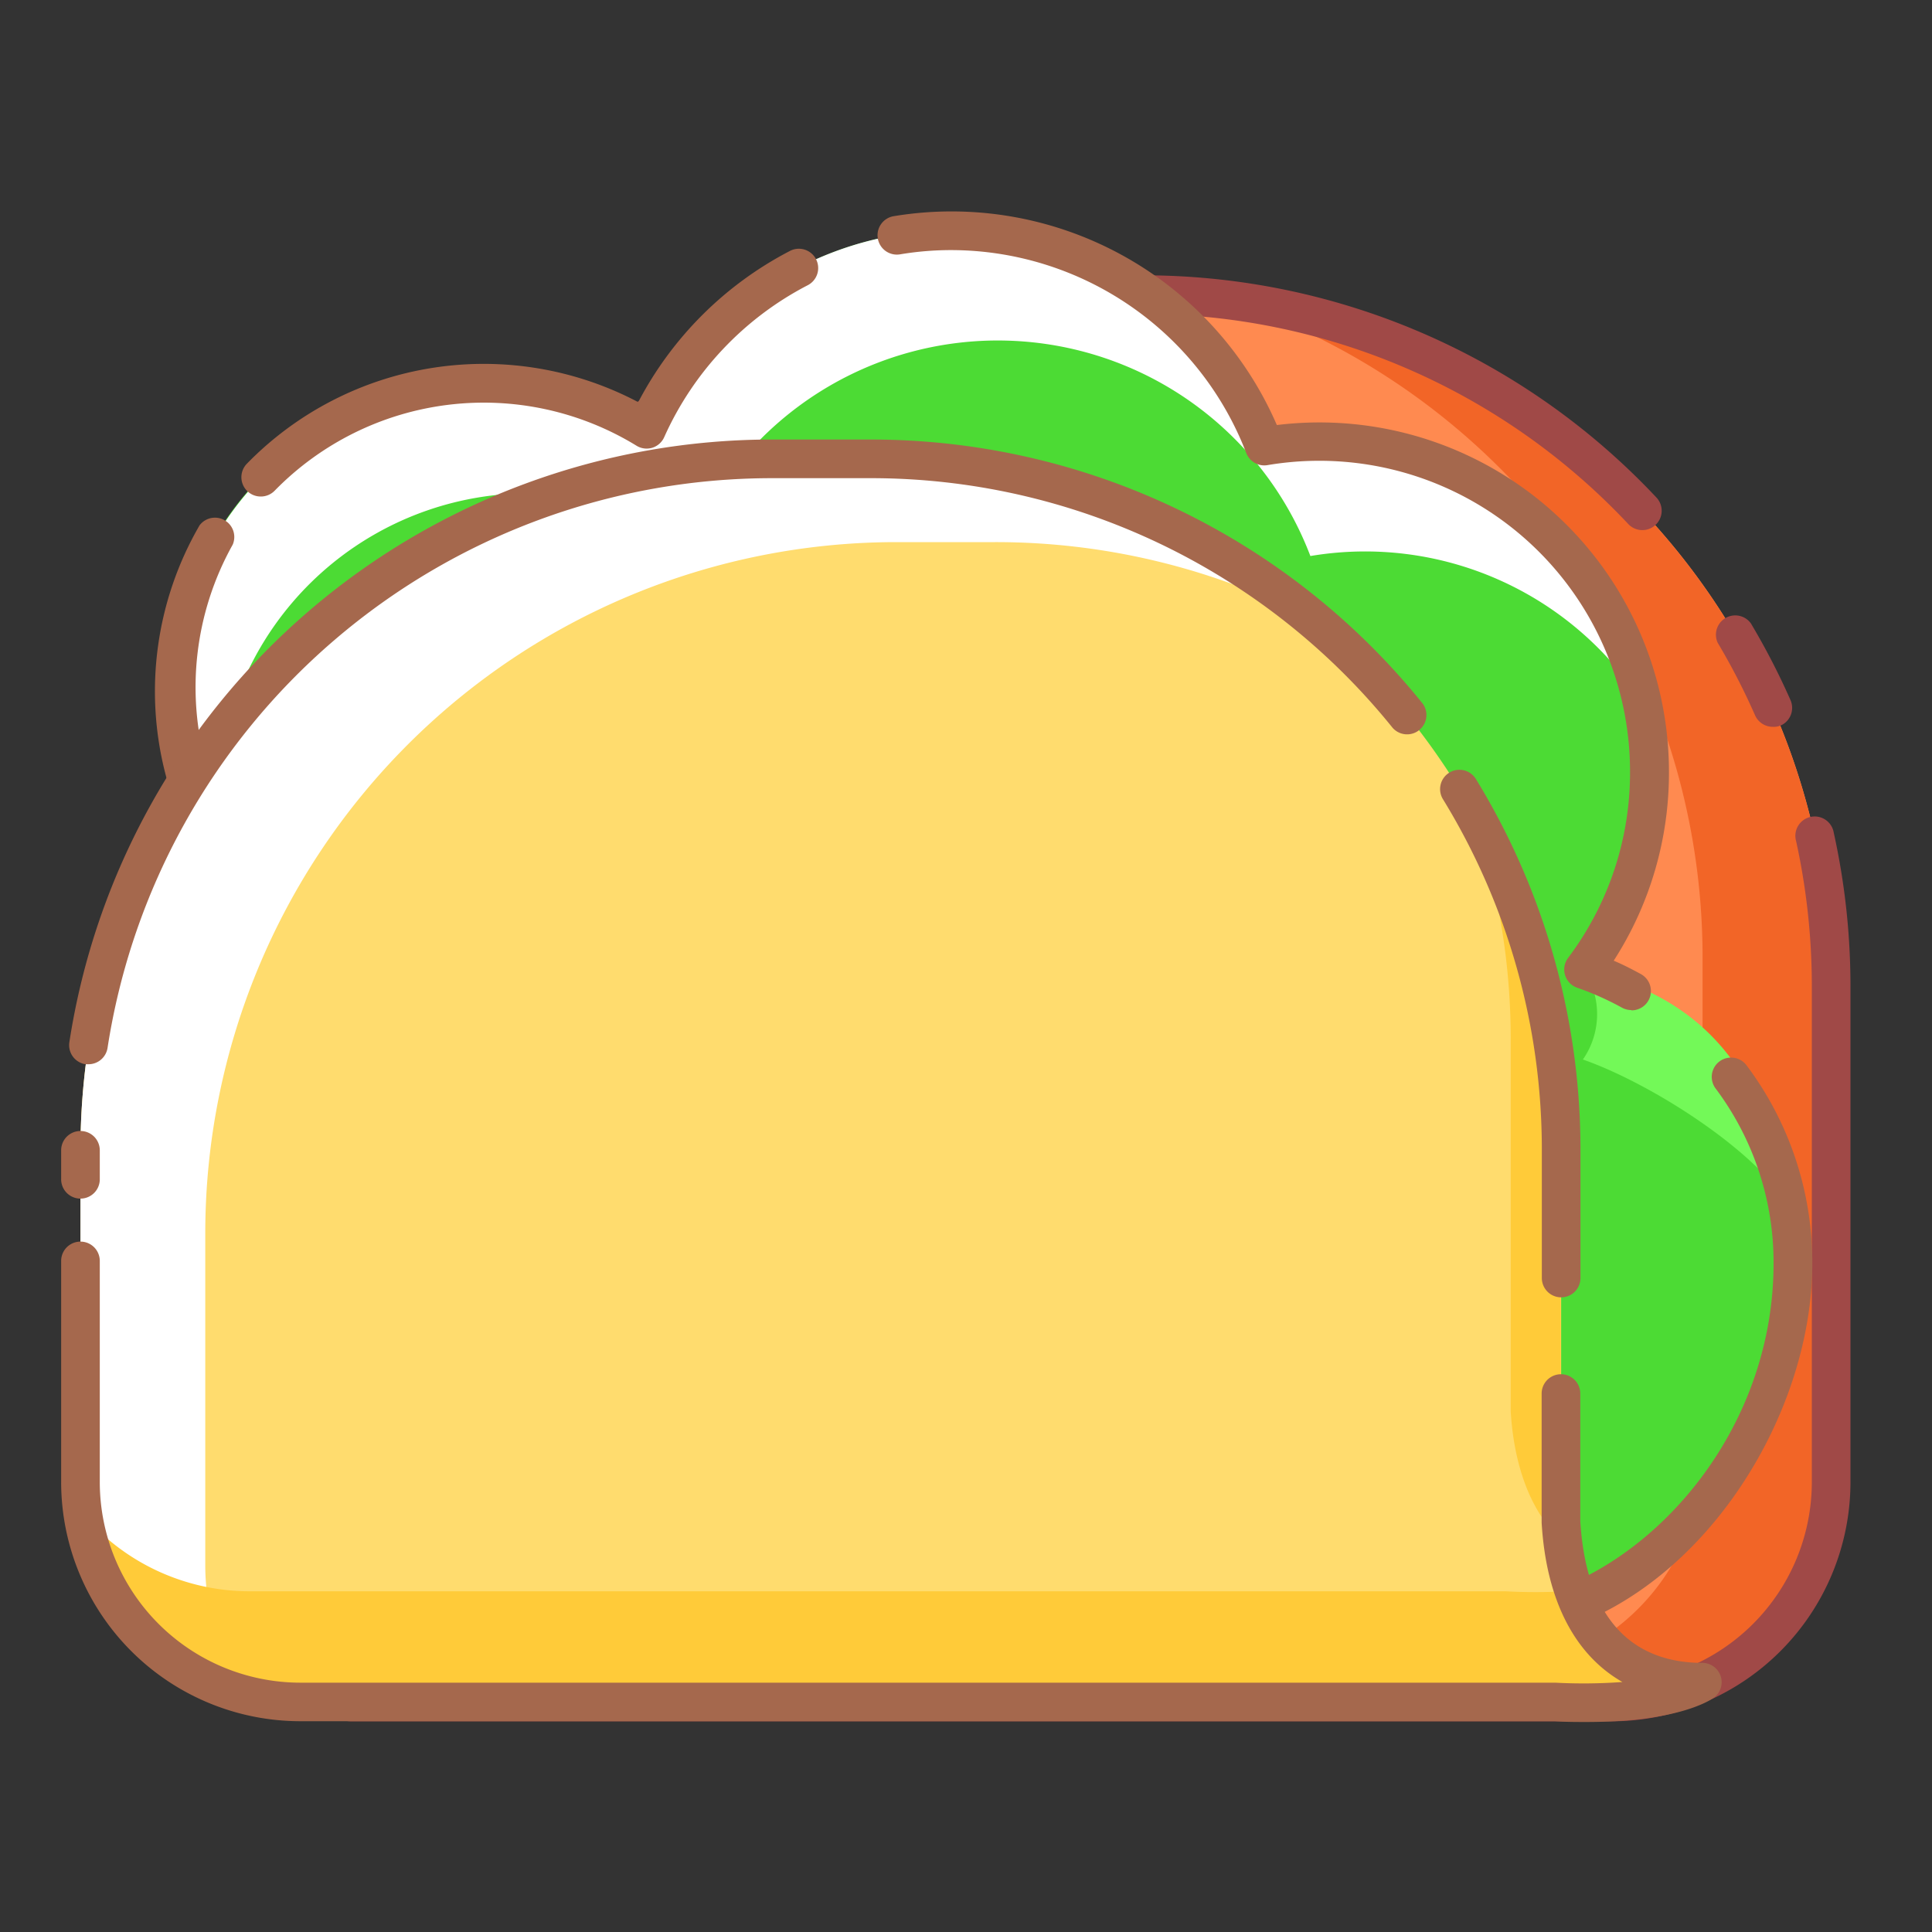 <?xml version="1.0" standalone="no"?><!DOCTYPE svg PUBLIC "-//W3C//DTD SVG 1.1//EN" "http://www.w3.org/Graphics/SVG/1.1/DTD/svg11.dtd"><svg t="1755432727717" class="icon" viewBox="0 0 1024 1024" version="1.1" xmlns="http://www.w3.org/2000/svg" p-id="2615" xmlns:xlink="http://www.w3.org/1999/xlink" width="200" height="200"><rect x="0" y="0" width="1024" height="1024" fill="#333333" stroke="none"/><path d="M854.221 902.093H185.754v-379.494a366.387 366.387 0 0 1 366.387-366.438H604.16a366.387 366.387 0 0 1 366.387 366.387v263.066a116.48 116.48 0 0 1-116.326 116.48z" fill="#FF8A50" p-id="2616"></path><path d="M650.24 159.13a366.541 366.541 0 0 1 252.16 348.16v263.014a116.531 116.531 0 0 1-116.48 116.48H185.754v15.36h668.314a116.531 116.531 0 0 0 116.48-116.48v-263.117A366.387 366.387 0 0 0 650.24 159.13z" fill="#F26527" p-id="2617"></path><path d="M854.067 912.333H185.754a10.24 10.24 0 0 1-10.24-10.24v-379.546a377.037 377.037 0 0 1 376.627-376.627H604.16a373.146 373.146 0 0 1 273.766 117.76 10.24 10.24 0 1 1-14.899 14.08A352.717 352.717 0 0 0 604.16 166.4h-52.019a356.608 356.608 0 0 0-356.147 356.147v369.306h658.074a106.394 106.394 0 0 0 106.24-106.24v-263.066a359.168 359.168 0 0 0-8.346-76.8 10.24 10.24 0 1 1 19.968-4.403 377.395 377.395 0 0 1 8.858 81.459v263.066a126.874 126.874 0 0 1-126.72 126.464z" fill="#A04947" p-id="2618"></path><path d="M939.622 385.229a10.24 10.24 0 0 1-9.421-6.144 354.15 354.15 0 0 0-19.814-38.451 10.24 10.24 0 0 1 17.613-10.24 376.474 376.474 0 0 1 20.992 40.653 10.24 10.24 0 0 1-5.12 13.466 9.728 9.728 0 0 1-4.25 0.717z" fill="#A04947" p-id="2619"></path><path d="M839.68 513.843a175.053 175.053 0 0 0-140.339-279.859 175.974 175.974 0 0 0-29.082 2.458 177.203 177.203 0 0 0-327.68-8.909 165.12 165.12 0 1 0 60.211 216.986 176.486 176.486 0 0 0 101.837 32.256 179.2 179.2 0 0 0 32.154-2.97 175.411 175.411 0 0 0 112.077 102.758 164.659 164.659 0 0 0-28.774 93.184c0 91.187 73.882 190.669 165.069 190.669s165.12-99.482 165.12-190.669a165.12 165.12 0 0 0-110.592-155.904z" fill="#4CDB34" p-id="2620"></path><path d="M838.963 561.562c34.355 11.981 88.115 45.619 107.93 75.418-8.192-40.55-23.194-104.806-107.52-122.88a42.086 42.086 0 0 1-0.41 47.462z" fill="#73F958" p-id="2621"></path><path d="M115.405 426.496a165.12 165.12 0 0 1 251.443-140.698 177.254 177.254 0 0 1 327.68 8.909A174.694 174.694 0 0 1 870.4 372.378a174.899 174.899 0 0 0-200.243-135.936 177.203 177.203 0 0 0-327.68-8.909 165.069 165.069 0 0 0-223.795 231.782 164.762 164.762 0 0 1-3.277-32.819z" fill="#FFFFFF" p-id="2622"></path><path d="M138.24 263.168a10.24 10.24 0 0 1-7.373-17.408 175.411 175.411 0 0 1 207.411-32.614A188.774 188.774 0 0 1 418.458 133.12a10.24 10.24 0 1 1 9.421 18.176 167.987 167.987 0 0 0-75.827 80.384 10.24 10.24 0 0 1-6.298 5.632 10.24 10.24 0 0 1-8.397-1.075 154.931 154.931 0 0 0-191.795 23.859 10.24 10.24 0 0 1-7.322 3.072zM864.768 535.347a10.24 10.24 0 0 1-5.12-1.28 153.6 153.6 0 0 0-23.706-10.547 10.24 10.24 0 0 1-4.813-15.821 163.174 163.174 0 0 0 32.819-98.714 164.71 164.71 0 0 0-192.154-162.458 10.24 10.24 0 0 1-11.264-6.451 167.834 167.834 0 0 0-156.058-107.52 163.84 163.84 0 0 0-27.443 2.253 10.24 10.24 0 0 1-11.776-8.448 10.24 10.24 0 0 1 8.397-11.776A187.904 187.904 0 0 1 676.762 225.28a185.242 185.242 0 0 1 207.821 183.859 183.654 183.654 0 0 1-29.286 100.045c5.12 2.15 9.728 4.557 14.438 7.117a10.24 10.24 0 0 1-5.12 19.2zM785.152 870.656c-98.714 0-175.309-107.981-175.309-200.909a174.643 174.643 0 0 1 23.45-87.654 187.29 187.29 0 0 1-102.758-96.922 185.6 185.6 0 0 1-124.211-26.061 175.36 175.36 0 0 1-300.544-180.685 10.24 10.24 0 0 1 17.562 10.24A154.88 154.88 0 1 0 393.728 439.808a10.24 10.24 0 0 1 14.95-3.635 165.734 165.734 0 0 0 126.259 27.546 10.24 10.24 0 0 1 11.366 6.298 166.298 166.298 0 0 0 105.523 96.768 10.24 10.24 0 0 1 5.478 15.36 154.01 154.01 0 0 0-26.982 87.398c0 83.456 67.635 180.429 154.829 180.429 71.68 0 154.88-78.797 154.88-180.429a153.6 153.6 0 0 0-30.72-92.621 10.24 10.24 0 0 1 16.384-12.288 174.08 174.08 0 0 1 34.867 104.909c-0.051 93.338-76.646 201.114-175.411 201.114z" fill="#A5684D" p-id="2623"></path><path d="M827.443 806.502v-196.915A366.387 366.387 0 0 0 461.056 243.2H409.037a366.387 366.387 0 0 0-366.387 366.387v176.026a116.531 116.531 0 0 0 116.48 116.48H824.32c59.904 2.867 77.926-10.496 77.926-10.496-61.594 0-72.806-55.552-74.803-85.094z" fill="#FFDC6E" p-id="2624"></path><path d="M902.246 891.648z" fill="#FFE6AE" p-id="2625"></path><path d="M108.8 829.696v-175.974a366.387 366.387 0 0 1 366.387-366.387H527.36a364.442 364.442 0 0 1 168.96 41.267A364.595 364.595 0 0 0 461.056 243.2H409.037a366.387 366.387 0 0 0-366.387 366.387v176.026a116.582 116.582 0 0 0 88.832 113.152 116.173 116.173 0 0 1-22.682-69.069z" fill="#FFFFFF" p-id="2626"></path><path d="M780.237 430.08a365.21 365.21 0 0 1 20.48 121.139v196.864c1.126 19.456 6.502 50.074 27.494 68.813-0.461-3.584-0.768-7.014-0.922-10.24v-197.069A364.493 364.493 0 0 0 780.237 430.08zM834.56 843.11a290.099 290.099 0 0 1-36.557 0.307H132.557a116.07 116.07 0 0 1-88.678-40.96 116.531 116.531 0 0 0 115.251 99.635H824.32c59.904 2.867 77.926-10.496 77.926-10.496-40.243 0-59.136-23.757-67.686-48.486z" fill="#FFCB39" p-id="2627"></path><path d="M46.899 564.07h-1.587a10.24 10.24 0 0 1-8.55-11.674A376.73 376.73 0 0 1 409.037 232.96h52.019a375.245 375.245 0 0 1 292.966 139.93 10.24 10.24 0 0 1-15.923 12.851A354.97 354.97 0 0 0 461.056 253.44H409.037a356.352 356.352 0 0 0-352.051 302.08 10.24 10.24 0 0 1-10.086 8.55zM827.443 687.616a10.24 10.24 0 0 1-10.24-10.24v-67.789a354.867 354.867 0 0 0-52.326-185.856 10.24 10.24 0 1 1 17.459-10.701 375.603 375.603 0 0 1 55.347 196.557v67.789a10.24 10.24 0 0 1-10.24 10.24zM840.704 912.691c-5.12 0-10.803 0-16.794-0.41H159.13a126.874 126.874 0 0 1-126.72-126.669v-117.299a10.24 10.24 0 0 1 20.48 0v117.299a106.394 106.394 0 0 0 106.24 106.24H824.32a282.368 282.368 0 0 0 35.584-0.358c-25.293-14.438-40.397-43.469-42.803-84.429v-68.454a10.24 10.24 0 0 1 20.48 0v67.584c3.789 62.106 37.222 75.162 64.666 75.162a10.24 10.24 0 0 1 6.093 18.483c-1.843 1.28-18.79 12.851-67.635 12.851zM42.65 635.29a10.24 10.24 0 0 1-10.24-10.24v-15.36a10.24 10.24 0 0 1 20.48 0v15.36a10.24 10.24 0 0 1-10.24 10.24z" fill="#A5684D" p-id="2628"></path></svg>